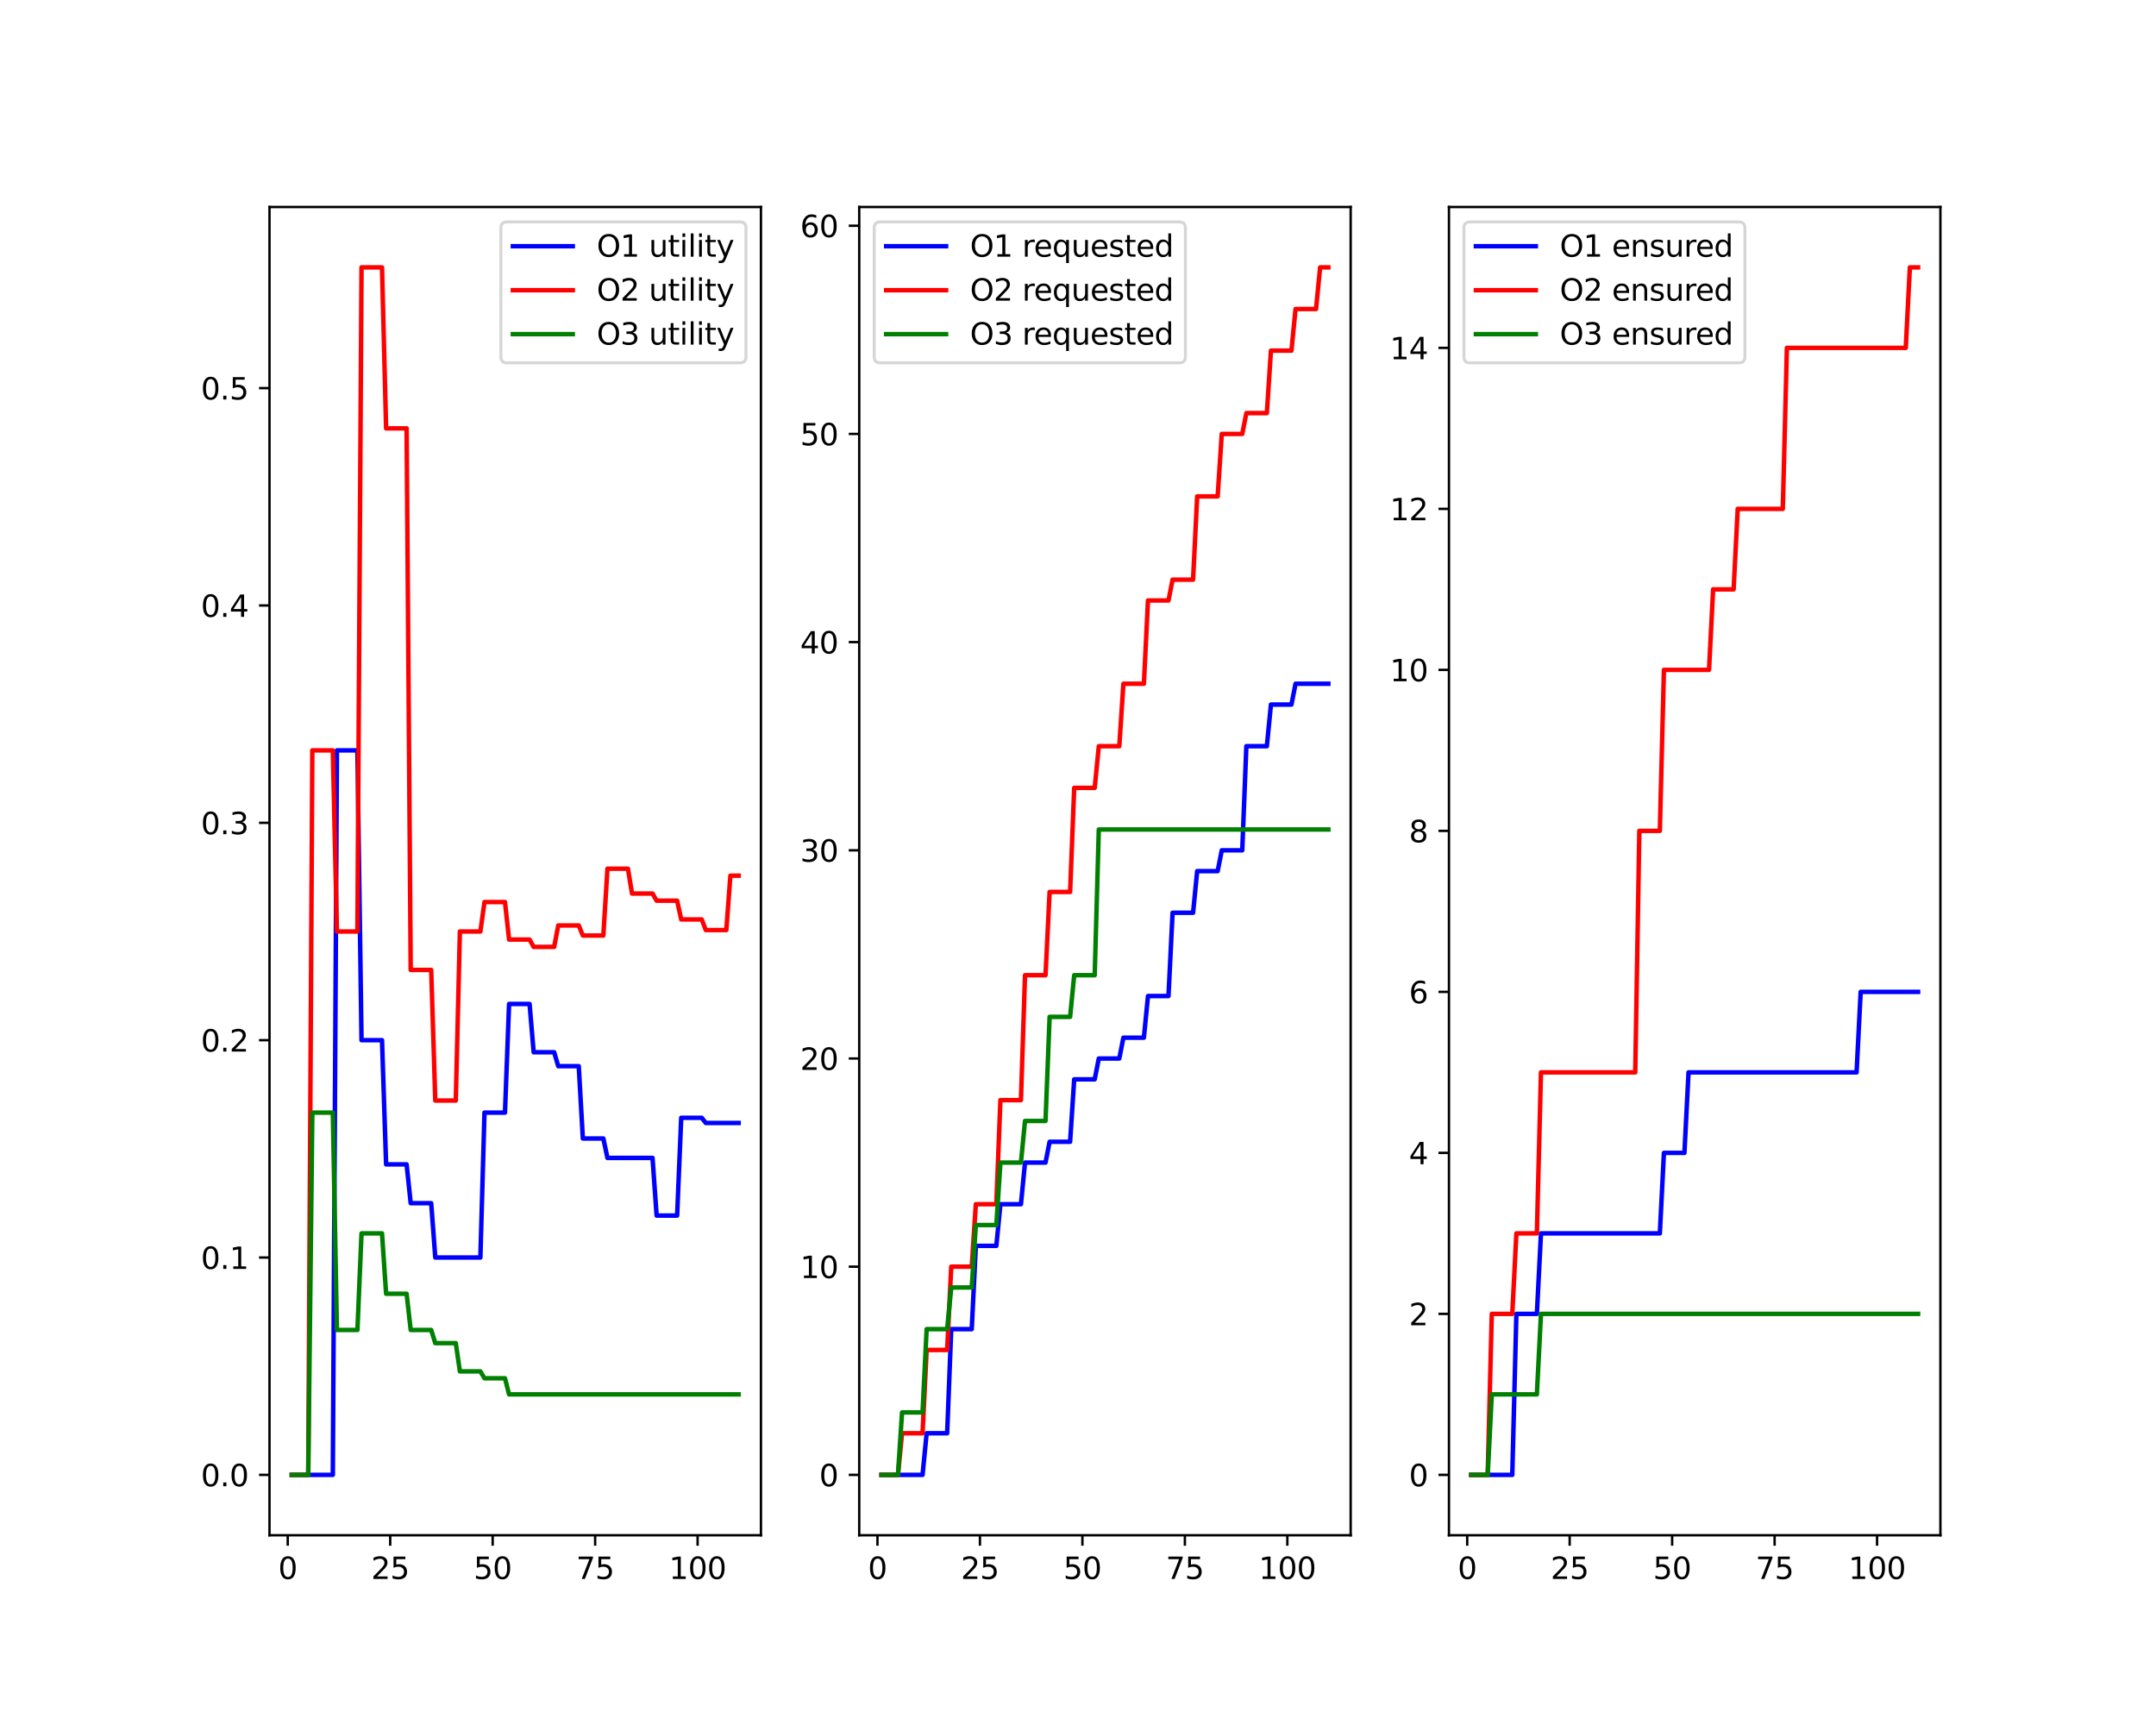 <?xml version="1.0" encoding="utf-8" standalone="no"?>
<!DOCTYPE svg PUBLIC "-//W3C//DTD SVG 1.1//EN"
  "http://www.w3.org/Graphics/SVG/1.1/DTD/svg11.dtd">
<svg xmlns:xlink="http://www.w3.org/1999/xlink" width="720pt" height="576pt" viewBox="0 0 720 576" xmlns="http://www.w3.org/2000/svg" version="1.1">
 <defs>
  <style type="text/css">*{stroke-linejoin: round; stroke-linecap: butt}</style>
 </defs>
 <g id="figure_1">
  <g id="patch_1">
   <path d="M 0 576 
L 720 576 
L 720 0 
L 0 0 
z
" style="fill: #ffffff"/>
  </g>
  <g id="axes_1">
   <g id="patch_2">
    <path d="M 90 512.64 
L 254.118 512.64 
L 254.118 69.12 
L 90 69.12 
z
" style="fill: #ffffff"/>
   </g>
   <g id="matplotlib.axis_1">
    <g id="xtick_1">
     <g id="line2d_1">
      <defs>
       <path id="mdc92d4cb4c" d="M 0 0 
L 0 3.5 
" style="stroke: #000000; stroke-width: 0.8"/>
      </defs>
      <g>
       <use xlink:href="#mdc92d4cb4c" x="96.091" y="512.64" style="stroke: #000000; stroke-width: 0.8"/>
      </g>
     </g>
     <g id="text_1">
      <!-- 0 -->
      <g transform="translate(92.91 527.238) scale(0.1 -0.1)">
       <defs>
        <path id="DejaVuSans-30" d="M 2034 4250 
Q 1547 4250 1301 3770 
Q 1056 3291 1056 2328 
Q 1056 1369 1301 889 
Q 1547 409 2034 409 
Q 2525 409 2770 889 
Q 3016 1369 3016 2328 
Q 3016 3291 2770 3770 
Q 2525 4250 2034 4250 
z
M 2034 4750 
Q 2819 4750 3233 4129 
Q 3647 3509 3647 2328 
Q 3647 1150 3233 529 
Q 2819 -91 2034 -91 
Q 1250 -91 836 529 
Q 422 1150 422 2328 
Q 422 3509 836 4129 
Q 1250 4750 2034 4750 
z
" transform="scale(0.016)"/>
       </defs>
       <use xlink:href="#DejaVuSans-30"/>
      </g>
     </g>
    </g>
    <g id="xtick_2">
     <g id="line2d_2">
      <g>
       <use xlink:href="#mdc92d4cb4c" x="130.311" y="512.64" style="stroke: #000000; stroke-width: 0.8"/>
      </g>
     </g>
     <g id="text_2">
      <!-- 25 -->
      <g transform="translate(123.948 527.238) scale(0.1 -0.1)">
       <defs>
        <path id="DejaVuSans-32" d="M 1228 531 
L 3431 531 
L 3431 0 
L 469 0 
L 469 531 
Q 828 903 1448 1529 
Q 2069 2156 2228 2338 
Q 2531 2678 2651 2914 
Q 2772 3150 2772 3378 
Q 2772 3750 2511 3984 
Q 2250 4219 1831 4219 
Q 1534 4219 1204 4116 
Q 875 4013 500 3803 
L 500 4441 
Q 881 4594 1212 4672 
Q 1544 4750 1819 4750 
Q 2544 4750 2975 4387 
Q 3406 4025 3406 3419 
Q 3406 3131 3298 2873 
Q 3191 2616 2906 2266 
Q 2828 2175 2409 1742 
Q 1991 1309 1228 531 
z
" transform="scale(0.016)"/>
        <path id="DejaVuSans-35" d="M 691 4666 
L 3169 4666 
L 3169 4134 
L 1269 4134 
L 1269 2991 
Q 1406 3038 1543 3061 
Q 1681 3084 1819 3084 
Q 2600 3084 3056 2656 
Q 3513 2228 3513 1497 
Q 3513 744 3044 326 
Q 2575 -91 1722 -91 
Q 1428 -91 1123 -41 
Q 819 9 494 109 
L 494 744 
Q 775 591 1075 516 
Q 1375 441 1709 441 
Q 2250 441 2565 725 
Q 2881 1009 2881 1497 
Q 2881 1984 2565 2268 
Q 2250 2553 1709 2553 
Q 1456 2553 1204 2497 
Q 953 2441 691 2322 
L 691 4666 
z
" transform="scale(0.016)"/>
       </defs>
       <use xlink:href="#DejaVuSans-32"/>
       <use xlink:href="#DejaVuSans-35" x="63.623"/>
      </g>
     </g>
    </g>
    <g id="xtick_3">
     <g id="line2d_3">
      <g>
       <use xlink:href="#mdc92d4cb4c" x="164.53" y="512.64" style="stroke: #000000; stroke-width: 0.8"/>
      </g>
     </g>
     <g id="text_3">
      <!-- 50 -->
      <g transform="translate(158.168 527.238) scale(0.1 -0.1)">
       <use xlink:href="#DejaVuSans-35"/>
       <use xlink:href="#DejaVuSans-30" x="63.623"/>
      </g>
     </g>
    </g>
    <g id="xtick_4">
     <g id="line2d_4">
      <g>
       <use xlink:href="#mdc92d4cb4c" x="198.75" y="512.64" style="stroke: #000000; stroke-width: 0.8"/>
      </g>
     </g>
     <g id="text_4">
      <!-- 75 -->
      <g transform="translate(192.388 527.238) scale(0.1 -0.1)">
       <defs>
        <path id="DejaVuSans-37" d="M 525 4666 
L 3525 4666 
L 3525 4397 
L 1831 0 
L 1172 0 
L 2766 4134 
L 525 4134 
L 525 4666 
z
" transform="scale(0.016)"/>
       </defs>
       <use xlink:href="#DejaVuSans-37"/>
       <use xlink:href="#DejaVuSans-35" x="63.623"/>
      </g>
     </g>
    </g>
    <g id="xtick_5">
     <g id="line2d_5">
      <g>
       <use xlink:href="#mdc92d4cb4c" x="232.97" y="512.64" style="stroke: #000000; stroke-width: 0.8"/>
      </g>
     </g>
     <g id="text_5">
      <!-- 100 -->
      <g transform="translate(223.426 527.238) scale(0.1 -0.1)">
       <defs>
        <path id="DejaVuSans-31" d="M 794 531 
L 1825 531 
L 1825 4091 
L 703 3866 
L 703 4441 
L 1819 4666 
L 2450 4666 
L 2450 531 
L 3481 531 
L 3481 0 
L 794 0 
L 794 531 
z
" transform="scale(0.016)"/>
       </defs>
       <use xlink:href="#DejaVuSans-31"/>
       <use xlink:href="#DejaVuSans-30" x="63.623"/>
       <use xlink:href="#DejaVuSans-30" x="127.246"/>
      </g>
     </g>
    </g>
   </g>
   <g id="matplotlib.axis_2">
    <g id="ytick_1">
     <g id="line2d_6">
      <defs>
       <path id="m446901dd32" d="M 0 0 
L -3.5 0 
" style="stroke: #000000; stroke-width: 0.8"/>
      </defs>
      <g>
       <use xlink:href="#m446901dd32" x="90" y="492.48" style="stroke: #000000; stroke-width: 0.8"/>
      </g>
     </g>
     <g id="text_6">
      <!-- 0.0 -->
      <g transform="translate(67.097 496.279) scale(0.1 -0.1)">
       <defs>
        <path id="DejaVuSans-2e" d="M 684 794 
L 1344 794 
L 1344 0 
L 684 0 
L 684 794 
z
" transform="scale(0.016)"/>
       </defs>
       <use xlink:href="#DejaVuSans-30"/>
       <use xlink:href="#DejaVuSans-2e" x="63.623"/>
       <use xlink:href="#DejaVuSans-30" x="95.41"/>
      </g>
     </g>
    </g>
    <g id="ytick_2">
     <g id="line2d_7">
      <g>
       <use xlink:href="#m446901dd32" x="90" y="419.904" style="stroke: #000000; stroke-width: 0.8"/>
      </g>
     </g>
     <g id="text_7">
      <!-- 0.1 -->
      <g transform="translate(67.097 423.703) scale(0.1 -0.1)">
       <use xlink:href="#DejaVuSans-30"/>
       <use xlink:href="#DejaVuSans-2e" x="63.623"/>
       <use xlink:href="#DejaVuSans-31" x="95.41"/>
      </g>
     </g>
    </g>
    <g id="ytick_3">
     <g id="line2d_8">
      <g>
       <use xlink:href="#m446901dd32" x="90" y="347.328" style="stroke: #000000; stroke-width: 0.8"/>
      </g>
     </g>
     <g id="text_8">
      <!-- 0.2 -->
      <g transform="translate(67.097 351.127) scale(0.1 -0.1)">
       <use xlink:href="#DejaVuSans-30"/>
       <use xlink:href="#DejaVuSans-2e" x="63.623"/>
       <use xlink:href="#DejaVuSans-32" x="95.41"/>
      </g>
     </g>
    </g>
    <g id="ytick_4">
     <g id="line2d_9">
      <g>
       <use xlink:href="#m446901dd32" x="90" y="274.752" style="stroke: #000000; stroke-width: 0.8"/>
      </g>
     </g>
     <g id="text_9">
      <!-- 0.3 -->
      <g transform="translate(67.097 278.551) scale(0.1 -0.1)">
       <defs>
        <path id="DejaVuSans-33" d="M 2597 2516 
Q 3050 2419 3304 2112 
Q 3559 1806 3559 1356 
Q 3559 666 3084 287 
Q 2609 -91 1734 -91 
Q 1441 -91 1130 -33 
Q 819 25 488 141 
L 488 750 
Q 750 597 1062 519 
Q 1375 441 1716 441 
Q 2309 441 2620 675 
Q 2931 909 2931 1356 
Q 2931 1769 2642 2001 
Q 2353 2234 1838 2234 
L 1294 2234 
L 1294 2753 
L 1863 2753 
Q 2328 2753 2575 2939 
Q 2822 3125 2822 3475 
Q 2822 3834 2567 4026 
Q 2313 4219 1838 4219 
Q 1578 4219 1281 4162 
Q 984 4106 628 3988 
L 628 4550 
Q 988 4650 1302 4700 
Q 1616 4750 1894 4750 
Q 2613 4750 3031 4423 
Q 3450 4097 3450 3541 
Q 3450 3153 3228 2886 
Q 3006 2619 2597 2516 
z
" transform="scale(0.016)"/>
       </defs>
       <use xlink:href="#DejaVuSans-30"/>
       <use xlink:href="#DejaVuSans-2e" x="63.623"/>
       <use xlink:href="#DejaVuSans-33" x="95.41"/>
      </g>
     </g>
    </g>
    <g id="ytick_5">
     <g id="line2d_10">
      <g>
       <use xlink:href="#m446901dd32" x="90" y="202.176" style="stroke: #000000; stroke-width: 0.8"/>
      </g>
     </g>
     <g id="text_10">
      <!-- 0.4 -->
      <g transform="translate(67.097 205.975) scale(0.1 -0.1)">
       <defs>
        <path id="DejaVuSans-34" d="M 2419 4116 
L 825 1625 
L 2419 1625 
L 2419 4116 
z
M 2253 4666 
L 3047 4666 
L 3047 1625 
L 3713 1625 
L 3713 1100 
L 3047 1100 
L 3047 0 
L 2419 0 
L 2419 1100 
L 313 1100 
L 313 1709 
L 2253 4666 
z
" transform="scale(0.016)"/>
       </defs>
       <use xlink:href="#DejaVuSans-30"/>
       <use xlink:href="#DejaVuSans-2e" x="63.623"/>
       <use xlink:href="#DejaVuSans-34" x="95.41"/>
      </g>
     </g>
    </g>
    <g id="ytick_6">
     <g id="line2d_11">
      <g>
       <use xlink:href="#m446901dd32" x="90" y="129.6" style="stroke: #000000; stroke-width: 0.8"/>
      </g>
     </g>
     <g id="text_11">
      <!-- 0.5 -->
      <g transform="translate(67.097 133.399) scale(0.1 -0.1)">
       <use xlink:href="#DejaVuSans-30"/>
       <use xlink:href="#DejaVuSans-2e" x="63.623"/>
       <use xlink:href="#DejaVuSans-35" x="95.41"/>
      </g>
     </g>
    </g>
   </g>
   <g id="line2d_12">
    <path d="M 97.46 492.48 
L 98.829 492.48 
L 100.197 492.48 
L 101.566 492.48 
L 102.935 492.48 
L 104.304 492.48 
L 105.673 492.48 
L 107.041 492.48 
L 108.41 492.48 
L 109.779 492.48 
L 111.148 492.48 
L 112.517 250.56 
L 113.885 250.56 
L 115.254 250.56 
L 116.623 250.56 
L 117.992 250.56 
L 119.36 250.56 
L 120.729 347.328 
L 122.098 347.328 
L 123.467 347.328 
L 124.836 347.328 
L 126.204 347.328 
L 127.573 347.328 
L 128.942 388.8 
L 130.311 388.8 
L 131.68 388.8 
L 133.048 388.8 
L 134.417 388.8 
L 135.786 388.8 
L 137.155 401.76 
L 138.524 401.76 
L 139.892 401.76 
L 141.261 401.76 
L 142.63 401.76 
L 143.999 401.76 
L 145.367 419.904 
L 146.736 419.904 
L 148.105 419.904 
L 149.474 419.904 
L 150.843 419.904 
L 152.211 419.904 
L 153.58 419.904 
L 154.949 419.904 
L 156.318 419.904 
L 157.687 419.904 
L 159.055 419.904 
L 160.424 419.904 
L 161.793 371.52 
L 163.162 371.52 
L 164.53 371.52 
L 165.899 371.52 
L 167.268 371.52 
L 168.637 371.52 
L 170.006 335.232 
L 171.374 335.232 
L 172.743 335.232 
L 174.112 335.232 
L 175.481 335.232 
L 176.85 335.232 
L 178.218 351.36 
L 179.587 351.36 
L 180.956 351.36 
L 182.325 351.36 
L 183.694 351.36 
L 185.062 351.36 
L 186.431 356.012 
L 187.8 356.012 
L 189.169 356.012 
L 190.537 356.012 
L 191.906 356.012 
L 193.275 356.012 
L 194.644 380.16 
L 196.013 380.16 
L 197.381 380.16 
L 198.75 380.16 
L 200.119 380.16 
L 201.488 380.16 
L 202.857 386.64 
L 204.225 386.64 
L 205.594 386.64 
L 206.963 386.64 
L 208.332 386.64 
L 209.7 386.64 
L 211.069 386.64 
L 212.438 386.64 
L 213.807 386.64 
L 215.176 386.64 
L 216.544 386.64 
L 217.913 386.64 
L 219.282 405.898 
L 220.651 405.898 
L 222.02 405.898 
L 223.388 405.898 
L 224.757 405.898 
L 226.126 405.898 
L 227.495 373.248 
L 228.864 373.248 
L 230.232 373.248 
L 231.601 373.248 
L 232.97 373.248 
L 234.339 373.248 
L 235.707 374.976 
L 237.076 374.976 
L 238.445 374.976 
L 239.814 374.976 
L 241.183 374.976 
L 242.551 374.976 
L 243.92 374.976 
L 245.289 374.976 
L 246.658 374.976 
" clip-path="url(#p469b644ae7)" style="fill: none; stroke: #0000ff; stroke-width: 1.5; stroke-linecap: square"/>
   </g>
   <g id="line2d_13">
    <path d="M 97.46 492.48 
L 98.829 492.48 
L 100.197 492.48 
L 101.566 492.48 
L 102.935 492.48 
L 104.304 250.56 
L 105.673 250.56 
L 107.041 250.56 
L 108.41 250.56 
L 109.779 250.56 
L 111.148 250.56 
L 112.517 311.04 
L 113.885 311.04 
L 115.254 311.04 
L 116.623 311.04 
L 117.992 311.04 
L 119.36 311.04 
L 120.729 89.28 
L 122.098 89.28 
L 123.467 89.28 
L 124.836 89.28 
L 126.204 89.28 
L 127.573 89.28 
L 128.942 143.04 
L 130.311 143.04 
L 131.68 143.04 
L 133.048 143.04 
L 134.417 143.04 
L 135.786 143.04 
L 137.155 323.869 
L 138.524 323.869 
L 139.892 323.869 
L 141.261 323.869 
L 142.63 323.869 
L 143.999 323.869 
L 145.367 367.488 
L 146.736 367.488 
L 148.105 367.488 
L 149.474 367.488 
L 150.843 367.488 
L 152.211 367.488 
L 153.58 311.04 
L 154.949 311.04 
L 156.318 311.04 
L 157.687 311.04 
L 159.055 311.04 
L 160.424 311.04 
L 161.793 301.208 
L 163.162 301.208 
L 164.53 301.208 
L 165.899 301.208 
L 167.268 301.208 
L 168.637 301.208 
L 170.006 313.728 
L 171.374 313.728 
L 172.743 313.728 
L 174.112 313.728 
L 175.481 313.728 
L 176.85 313.728 
L 178.218 316.189 
L 179.587 316.189 
L 180.956 316.189 
L 182.325 316.189 
L 183.694 316.189 
L 185.062 316.189 
L 186.431 309.024 
L 187.8 309.024 
L 189.169 309.024 
L 190.537 309.024 
L 191.906 309.024 
L 193.275 309.024 
L 194.644 312.384 
L 196.013 312.384 
L 197.381 312.384 
L 198.75 312.384 
L 200.119 312.384 
L 201.488 312.384 
L 202.857 290.074 
L 204.225 290.074 
L 205.594 290.074 
L 206.963 290.074 
L 208.332 290.074 
L 209.7 290.074 
L 211.069 298.368 
L 212.438 298.368 
L 213.807 298.368 
L 215.176 298.368 
L 216.544 298.368 
L 217.913 298.368 
L 219.282 300.751 
L 220.651 300.751 
L 222.02 300.751 
L 223.388 300.751 
L 224.757 300.751 
L 226.126 300.751 
L 227.495 307.008 
L 228.864 307.008 
L 230.232 307.008 
L 231.601 307.008 
L 232.97 307.008 
L 234.339 307.008 
L 235.707 310.566 
L 237.076 310.566 
L 238.445 310.566 
L 239.814 310.566 
L 241.183 310.566 
L 242.551 310.566 
L 243.92 292.399 
L 245.289 292.399 
L 246.658 292.399 
" clip-path="url(#p469b644ae7)" style="fill: none; stroke: #ff0000; stroke-width: 1.5; stroke-linecap: square"/>
   </g>
   <g id="line2d_14">
    <path d="M 97.46 492.48 
L 98.829 492.48 
L 100.197 492.48 
L 101.566 492.48 
L 102.935 492.48 
L 104.304 371.52 
L 105.673 371.52 
L 107.041 371.52 
L 108.41 371.52 
L 109.779 371.52 
L 111.148 371.52 
L 112.517 444.096 
L 113.885 444.096 
L 115.254 444.096 
L 116.623 444.096 
L 117.992 444.096 
L 119.36 444.096 
L 120.729 411.84 
L 122.098 411.84 
L 123.467 411.84 
L 124.836 411.84 
L 126.204 411.84 
L 127.573 411.84 
L 128.942 432 
L 130.311 432 
L 131.68 432 
L 133.048 432 
L 134.417 432 
L 135.786 432 
L 137.155 444.096 
L 138.524 444.096 
L 139.892 444.096 
L 141.261 444.096 
L 142.63 444.096 
L 143.999 444.096 
L 145.367 448.495 
L 146.736 448.495 
L 148.105 448.495 
L 149.474 448.495 
L 150.843 448.495 
L 152.211 448.495 
L 153.58 457.92 
L 154.949 457.92 
L 156.318 457.92 
L 157.687 457.92 
L 159.055 457.92 
L 160.424 457.92 
L 161.793 460.224 
L 163.162 460.224 
L 164.53 460.224 
L 165.899 460.224 
L 167.268 460.224 
L 168.637 460.224 
L 170.006 465.6 
L 171.374 465.6 
L 172.743 465.6 
L 174.112 465.6 
L 175.481 465.6 
L 176.85 465.6 
L 178.218 465.6 
L 179.587 465.6 
L 180.956 465.6 
L 182.325 465.6 
L 183.694 465.6 
L 185.062 465.6 
L 186.431 465.6 
L 187.8 465.6 
L 189.169 465.6 
L 190.537 465.6 
L 191.906 465.6 
L 193.275 465.6 
L 194.644 465.6 
L 196.013 465.6 
L 197.381 465.6 
L 198.75 465.6 
L 200.119 465.6 
L 201.488 465.6 
L 202.857 465.6 
L 204.225 465.6 
L 205.594 465.6 
L 206.963 465.6 
L 208.332 465.6 
L 209.7 465.6 
L 211.069 465.6 
L 212.438 465.6 
L 213.807 465.6 
L 215.176 465.6 
L 216.544 465.6 
L 217.913 465.6 
L 219.282 465.6 
L 220.651 465.6 
L 222.02 465.6 
L 223.388 465.6 
L 224.757 465.6 
L 226.126 465.6 
L 227.495 465.6 
L 228.864 465.6 
L 230.232 465.6 
L 231.601 465.6 
L 232.97 465.6 
L 234.339 465.6 
L 235.707 465.6 
L 237.076 465.6 
L 238.445 465.6 
L 239.814 465.6 
L 241.183 465.6 
L 242.551 465.6 
L 243.92 465.6 
L 245.289 465.6 
L 246.658 465.6 
" clip-path="url(#p469b644ae7)" style="fill: none; stroke: #008000; stroke-width: 1.5; stroke-linecap: square"/>
   </g>
   <g id="patch_3">
    <path d="M 90 512.64 
L 90 69.12 
" style="fill: none; stroke: #000000; stroke-width: 0.8; stroke-linejoin: miter; stroke-linecap: square"/>
   </g>
   <g id="patch_4">
    <path d="M 254.118 512.64 
L 254.118 69.12 
" style="fill: none; stroke: #000000; stroke-width: 0.8; stroke-linejoin: miter; stroke-linecap: square"/>
   </g>
   <g id="patch_5">
    <path d="M 90 512.64 
L 254.118 512.64 
" style="fill: none; stroke: #000000; stroke-width: 0.8; stroke-linejoin: miter; stroke-linecap: square"/>
   </g>
   <g id="patch_6">
    <path d="M 90 69.12 
L 254.118 69.12 
" style="fill: none; stroke: #000000; stroke-width: 0.8; stroke-linejoin: miter; stroke-linecap: square"/>
   </g>
   <g id="legend_1">
    <g id="patch_7">
     <path d="M 169.274 121.154 
L 247.118 121.154 
Q 249.118 121.154 249.118 119.154 
L 249.118 76.12 
Q 249.118 74.12 247.118 74.12 
L 169.274 74.12 
Q 167.274 74.12 167.274 76.12 
L 167.274 119.154 
Q 167.274 121.154 169.274 121.154 
z
" style="fill: #ffffff; opacity: 0.8; stroke: #cccccc; stroke-linejoin: miter"/>
    </g>
    <g id="line2d_15">
     <path d="M 171.274 82.218 
L 181.274 82.218 
L 191.274 82.218 
" style="fill: none; stroke: #0000ff; stroke-width: 1.5; stroke-linecap: square"/>
    </g>
    <g id="text_12">
     <!-- O1 utility -->
     <g transform="translate(199.274 85.718) scale(0.1 -0.1)">
      <defs>
       <path id="DejaVuSans-4f" d="M 2522 4238 
Q 1834 4238 1429 3725 
Q 1025 3213 1025 2328 
Q 1025 1447 1429 934 
Q 1834 422 2522 422 
Q 3209 422 3611 934 
Q 4013 1447 4013 2328 
Q 4013 3213 3611 3725 
Q 3209 4238 2522 4238 
z
M 2522 4750 
Q 3503 4750 4090 4092 
Q 4678 3434 4678 2328 
Q 4678 1225 4090 567 
Q 3503 -91 2522 -91 
Q 1538 -91 948 565 
Q 359 1222 359 2328 
Q 359 3434 948 4092 
Q 1538 4750 2522 4750 
z
" transform="scale(0.016)"/>
       <path id="DejaVuSans-20" transform="scale(0.016)"/>
       <path id="DejaVuSans-75" d="M 544 1381 
L 544 3500 
L 1119 3500 
L 1119 1403 
Q 1119 906 1312 657 
Q 1506 409 1894 409 
Q 2359 409 2629 706 
Q 2900 1003 2900 1516 
L 2900 3500 
L 3475 3500 
L 3475 0 
L 2900 0 
L 2900 538 
Q 2691 219 2414 64 
Q 2138 -91 1772 -91 
Q 1169 -91 856 284 
Q 544 659 544 1381 
z
M 1991 3584 
L 1991 3584 
z
" transform="scale(0.016)"/>
       <path id="DejaVuSans-74" d="M 1172 4494 
L 1172 3500 
L 2356 3500 
L 2356 3053 
L 1172 3053 
L 1172 1153 
Q 1172 725 1289 603 
Q 1406 481 1766 481 
L 2356 481 
L 2356 0 
L 1766 0 
Q 1100 0 847 248 
Q 594 497 594 1153 
L 594 3053 
L 172 3053 
L 172 3500 
L 594 3500 
L 594 4494 
L 1172 4494 
z
" transform="scale(0.016)"/>
       <path id="DejaVuSans-69" d="M 603 3500 
L 1178 3500 
L 1178 0 
L 603 0 
L 603 3500 
z
M 603 4863 
L 1178 4863 
L 1178 4134 
L 603 4134 
L 603 4863 
z
" transform="scale(0.016)"/>
       <path id="DejaVuSans-6c" d="M 603 4863 
L 1178 4863 
L 1178 0 
L 603 0 
L 603 4863 
z
" transform="scale(0.016)"/>
       <path id="DejaVuSans-79" d="M 2059 -325 
Q 1816 -950 1584 -1140 
Q 1353 -1331 966 -1331 
L 506 -1331 
L 506 -850 
L 844 -850 
Q 1081 -850 1212 -737 
Q 1344 -625 1503 -206 
L 1606 56 
L 191 3500 
L 800 3500 
L 1894 763 
L 2988 3500 
L 3597 3500 
L 2059 -325 
z
" transform="scale(0.016)"/>
      </defs>
      <use xlink:href="#DejaVuSans-4f"/>
      <use xlink:href="#DejaVuSans-31" x="78.711"/>
      <use xlink:href="#DejaVuSans-20" x="142.334"/>
      <use xlink:href="#DejaVuSans-75" x="174.121"/>
      <use xlink:href="#DejaVuSans-74" x="237.5"/>
      <use xlink:href="#DejaVuSans-69" x="276.709"/>
      <use xlink:href="#DejaVuSans-6c" x="304.492"/>
      <use xlink:href="#DejaVuSans-69" x="332.275"/>
      <use xlink:href="#DejaVuSans-74" x="360.059"/>
      <use xlink:href="#DejaVuSans-79" x="399.268"/>
     </g>
    </g>
    <g id="line2d_16">
     <path d="M 171.274 96.897 
L 181.274 96.897 
L 191.274 96.897 
" style="fill: none; stroke: #ff0000; stroke-width: 1.5; stroke-linecap: square"/>
    </g>
    <g id="text_13">
     <!-- O2 utility -->
     <g transform="translate(199.274 100.397) scale(0.1 -0.1)">
      <use xlink:href="#DejaVuSans-4f"/>
      <use xlink:href="#DejaVuSans-32" x="78.711"/>
      <use xlink:href="#DejaVuSans-20" x="142.334"/>
      <use xlink:href="#DejaVuSans-75" x="174.121"/>
      <use xlink:href="#DejaVuSans-74" x="237.5"/>
      <use xlink:href="#DejaVuSans-69" x="276.709"/>
      <use xlink:href="#DejaVuSans-6c" x="304.492"/>
      <use xlink:href="#DejaVuSans-69" x="332.275"/>
      <use xlink:href="#DejaVuSans-74" x="360.059"/>
      <use xlink:href="#DejaVuSans-79" x="399.268"/>
     </g>
    </g>
    <g id="line2d_17">
     <path d="M 171.274 111.575 
L 181.274 111.575 
L 191.274 111.575 
" style="fill: none; stroke: #008000; stroke-width: 1.5; stroke-linecap: square"/>
    </g>
    <g id="text_14">
     <!-- O3 utility -->
     <g transform="translate(199.274 115.075) scale(0.1 -0.1)">
      <use xlink:href="#DejaVuSans-4f"/>
      <use xlink:href="#DejaVuSans-33" x="78.711"/>
      <use xlink:href="#DejaVuSans-20" x="142.334"/>
      <use xlink:href="#DejaVuSans-75" x="174.121"/>
      <use xlink:href="#DejaVuSans-74" x="237.5"/>
      <use xlink:href="#DejaVuSans-69" x="276.709"/>
      <use xlink:href="#DejaVuSans-6c" x="304.492"/>
      <use xlink:href="#DejaVuSans-69" x="332.275"/>
      <use xlink:href="#DejaVuSans-74" x="360.059"/>
      <use xlink:href="#DejaVuSans-79" x="399.268"/>
     </g>
    </g>
   </g>
  </g>
  <g id="axes_2">
   <g id="patch_8">
    <path d="M 286.941 512.64 
L 451.059 512.64 
L 451.059 69.12 
L 286.941 69.12 
z
" style="fill: #ffffff"/>
   </g>
   <g id="matplotlib.axis_3">
    <g id="xtick_6">
     <g id="line2d_18">
      <g>
       <use xlink:href="#mdc92d4cb4c" x="293.032" y="512.64" style="stroke: #000000; stroke-width: 0.8"/>
      </g>
     </g>
     <g id="text_15">
      <!-- 0 -->
      <g transform="translate(289.851 527.238) scale(0.1 -0.1)">
       <use xlink:href="#DejaVuSans-30"/>
      </g>
     </g>
    </g>
    <g id="xtick_7">
     <g id="line2d_19">
      <g>
       <use xlink:href="#mdc92d4cb4c" x="327.252" y="512.64" style="stroke: #000000; stroke-width: 0.8"/>
      </g>
     </g>
     <g id="text_16">
      <!-- 25 -->
      <g transform="translate(320.889 527.238) scale(0.1 -0.1)">
       <use xlink:href="#DejaVuSans-32"/>
       <use xlink:href="#DejaVuSans-35" x="63.623"/>
      </g>
     </g>
    </g>
    <g id="xtick_8">
     <g id="line2d_20">
      <g>
       <use xlink:href="#mdc92d4cb4c" x="361.472" y="512.64" style="stroke: #000000; stroke-width: 0.8"/>
      </g>
     </g>
     <g id="text_17">
      <!-- 50 -->
      <g transform="translate(355.109 527.238) scale(0.1 -0.1)">
       <use xlink:href="#DejaVuSans-35"/>
       <use xlink:href="#DejaVuSans-30" x="63.623"/>
      </g>
     </g>
    </g>
    <g id="xtick_9">
     <g id="line2d_21">
      <g>
       <use xlink:href="#mdc92d4cb4c" x="395.691" y="512.64" style="stroke: #000000; stroke-width: 0.8"/>
      </g>
     </g>
     <g id="text_18">
      <!-- 75 -->
      <g transform="translate(389.329 527.238) scale(0.1 -0.1)">
       <use xlink:href="#DejaVuSans-37"/>
       <use xlink:href="#DejaVuSans-35" x="63.623"/>
      </g>
     </g>
    </g>
    <g id="xtick_10">
     <g id="line2d_22">
      <g>
       <use xlink:href="#mdc92d4cb4c" x="429.911" y="512.64" style="stroke: #000000; stroke-width: 0.8"/>
      </g>
     </g>
     <g id="text_19">
      <!-- 100 -->
      <g transform="translate(420.367 527.238) scale(0.1 -0.1)">
       <use xlink:href="#DejaVuSans-31"/>
       <use xlink:href="#DejaVuSans-30" x="63.623"/>
       <use xlink:href="#DejaVuSans-30" x="127.246"/>
      </g>
     </g>
    </g>
   </g>
   <g id="matplotlib.axis_4">
    <g id="ytick_7">
     <g id="line2d_23">
      <g>
       <use xlink:href="#m446901dd32" x="286.941" y="492.48" style="stroke: #000000; stroke-width: 0.8"/>
      </g>
     </g>
     <g id="text_20">
      <!-- 0 -->
      <g transform="translate(273.579 496.279) scale(0.1 -0.1)">
       <use xlink:href="#DejaVuSans-30"/>
      </g>
     </g>
    </g>
    <g id="ytick_8">
     <g id="line2d_24">
      <g>
       <use xlink:href="#m446901dd32" x="286.941" y="422.963" style="stroke: #000000; stroke-width: 0.8"/>
      </g>
     </g>
     <g id="text_21">
      <!-- 10 -->
      <g transform="translate(267.216 426.762) scale(0.1 -0.1)">
       <use xlink:href="#DejaVuSans-31"/>
       <use xlink:href="#DejaVuSans-30" x="63.623"/>
      </g>
     </g>
    </g>
    <g id="ytick_9">
     <g id="line2d_25">
      <g>
       <use xlink:href="#m446901dd32" x="286.941" y="353.446" style="stroke: #000000; stroke-width: 0.8"/>
      </g>
     </g>
     <g id="text_22">
      <!-- 20 -->
      <g transform="translate(267.216 357.245) scale(0.1 -0.1)">
       <use xlink:href="#DejaVuSans-32"/>
       <use xlink:href="#DejaVuSans-30" x="63.623"/>
      </g>
     </g>
    </g>
    <g id="ytick_10">
     <g id="line2d_26">
      <g>
       <use xlink:href="#m446901dd32" x="286.941" y="283.928" style="stroke: #000000; stroke-width: 0.8"/>
      </g>
     </g>
     <g id="text_23">
      <!-- 30 -->
      <g transform="translate(267.216 287.727) scale(0.1 -0.1)">
       <use xlink:href="#DejaVuSans-33"/>
       <use xlink:href="#DejaVuSans-30" x="63.623"/>
      </g>
     </g>
    </g>
    <g id="ytick_11">
     <g id="line2d_27">
      <g>
       <use xlink:href="#m446901dd32" x="286.941" y="214.411" style="stroke: #000000; stroke-width: 0.8"/>
      </g>
     </g>
     <g id="text_24">
      <!-- 40 -->
      <g transform="translate(267.216 218.21) scale(0.1 -0.1)">
       <use xlink:href="#DejaVuSans-34"/>
       <use xlink:href="#DejaVuSans-30" x="63.623"/>
      </g>
     </g>
    </g>
    <g id="ytick_12">
     <g id="line2d_28">
      <g>
       <use xlink:href="#m446901dd32" x="286.941" y="144.894" style="stroke: #000000; stroke-width: 0.8"/>
      </g>
     </g>
     <g id="text_25">
      <!-- 50 -->
      <g transform="translate(267.216 148.693) scale(0.1 -0.1)">
       <use xlink:href="#DejaVuSans-35"/>
       <use xlink:href="#DejaVuSans-30" x="63.623"/>
      </g>
     </g>
    </g>
    <g id="ytick_13">
     <g id="line2d_29">
      <g>
       <use xlink:href="#m446901dd32" x="286.941" y="75.377" style="stroke: #000000; stroke-width: 0.8"/>
      </g>
     </g>
     <g id="text_26">
      <!-- 60 -->
      <g transform="translate(267.216 79.176) scale(0.1 -0.1)">
       <defs>
        <path id="DejaVuSans-36" d="M 2113 2584 
Q 1688 2584 1439 2293 
Q 1191 2003 1191 1497 
Q 1191 994 1439 701 
Q 1688 409 2113 409 
Q 2538 409 2786 701 
Q 3034 994 3034 1497 
Q 3034 2003 2786 2293 
Q 2538 2584 2113 2584 
z
M 3366 4563 
L 3366 3988 
Q 3128 4100 2886 4159 
Q 2644 4219 2406 4219 
Q 1781 4219 1451 3797 
Q 1122 3375 1075 2522 
Q 1259 2794 1537 2939 
Q 1816 3084 2150 3084 
Q 2853 3084 3261 2657 
Q 3669 2231 3669 1497 
Q 3669 778 3244 343 
Q 2819 -91 2113 -91 
Q 1303 -91 875 529 
Q 447 1150 447 2328 
Q 447 3434 972 4092 
Q 1497 4750 2381 4750 
Q 2619 4750 2861 4703 
Q 3103 4656 3366 4563 
z
" transform="scale(0.016)"/>
       </defs>
       <use xlink:href="#DejaVuSans-36"/>
       <use xlink:href="#DejaVuSans-30" x="63.623"/>
      </g>
     </g>
    </g>
   </g>
   <g id="line2d_30">
    <path d="M 294.401 492.48 
L 295.77 492.48 
L 297.139 492.48 
L 298.507 492.48 
L 299.876 492.48 
L 301.245 492.48 
L 302.614 492.48 
L 303.983 492.48 
L 305.351 492.48 
L 306.72 492.48 
L 308.089 492.48 
L 309.458 478.577 
L 310.827 478.577 
L 312.195 478.577 
L 313.564 478.577 
L 314.933 478.577 
L 316.302 478.577 
L 317.67 443.818 
L 319.039 443.818 
L 320.408 443.818 
L 321.777 443.818 
L 323.146 443.818 
L 324.514 443.818 
L 325.883 416.011 
L 327.252 416.011 
L 328.621 416.011 
L 329.99 416.011 
L 331.358 416.011 
L 332.727 416.011 
L 334.096 402.108 
L 335.465 402.108 
L 336.833 402.108 
L 338.202 402.108 
L 339.571 402.108 
L 340.94 402.108 
L 342.309 388.204 
L 343.677 388.204 
L 345.046 388.204 
L 346.415 388.204 
L 347.784 388.204 
L 349.153 388.204 
L 350.521 381.252 
L 351.89 381.252 
L 353.259 381.252 
L 354.628 381.252 
L 355.997 381.252 
L 357.365 381.252 
L 358.734 360.397 
L 360.103 360.397 
L 361.472 360.397 
L 362.84 360.397 
L 364.209 360.397 
L 365.578 360.397 
L 366.947 353.446 
L 368.316 353.446 
L 369.684 353.446 
L 371.053 353.446 
L 372.422 353.446 
L 373.791 353.446 
L 375.16 346.494 
L 376.528 346.494 
L 377.897 346.494 
L 379.266 346.494 
L 380.635 346.494 
L 382.003 346.494 
L 383.372 332.59 
L 384.741 332.59 
L 386.11 332.59 
L 387.479 332.59 
L 388.847 332.59 
L 390.216 332.59 
L 391.585 304.783 
L 392.954 304.783 
L 394.323 304.783 
L 395.691 304.783 
L 397.06 304.783 
L 398.429 304.783 
L 399.798 290.88 
L 401.167 290.88 
L 402.535 290.88 
L 403.904 290.88 
L 405.273 290.88 
L 406.642 290.88 
L 408.01 283.928 
L 409.379 283.928 
L 410.748 283.928 
L 412.117 283.928 
L 413.486 283.928 
L 414.854 283.928 
L 416.223 249.17 
L 417.592 249.17 
L 418.961 249.17 
L 420.33 249.17 
L 421.698 249.17 
L 423.067 249.17 
L 424.436 235.266 
L 425.805 235.266 
L 427.173 235.266 
L 428.542 235.266 
L 429.911 235.266 
L 431.28 235.266 
L 432.649 228.314 
L 434.017 228.314 
L 435.386 228.314 
L 436.755 228.314 
L 438.124 228.314 
L 439.493 228.314 
L 440.861 228.314 
L 442.23 228.314 
L 443.599 228.314 
" clip-path="url(#pfc4328053c)" style="fill: none; stroke: #0000ff; stroke-width: 1.5; stroke-linecap: square"/>
   </g>
   <g id="line2d_31">
    <path d="M 294.401 492.48 
L 295.77 492.48 
L 297.139 492.48 
L 298.507 492.48 
L 299.876 492.48 
L 301.245 478.577 
L 302.614 478.577 
L 303.983 478.577 
L 305.351 478.577 
L 306.72 478.577 
L 308.089 478.577 
L 309.458 450.77 
L 310.827 450.77 
L 312.195 450.77 
L 313.564 450.77 
L 314.933 450.77 
L 316.302 450.77 
L 317.67 422.963 
L 319.039 422.963 
L 320.408 422.963 
L 321.777 422.963 
L 323.146 422.963 
L 324.514 422.963 
L 325.883 402.108 
L 327.252 402.108 
L 328.621 402.108 
L 329.99 402.108 
L 331.358 402.108 
L 332.727 402.108 
L 334.096 367.349 
L 335.465 367.349 
L 336.833 367.349 
L 338.202 367.349 
L 339.571 367.349 
L 340.94 367.349 
L 342.309 325.639 
L 343.677 325.639 
L 345.046 325.639 
L 346.415 325.639 
L 347.784 325.639 
L 349.153 325.639 
L 350.521 297.832 
L 351.89 297.832 
L 353.259 297.832 
L 354.628 297.832 
L 355.997 297.832 
L 357.365 297.832 
L 358.734 263.073 
L 360.103 263.073 
L 361.472 263.073 
L 362.84 263.073 
L 364.209 263.073 
L 365.578 263.073 
L 366.947 249.17 
L 368.316 249.17 
L 369.684 249.17 
L 371.053 249.17 
L 372.422 249.17 
L 373.791 249.17 
L 375.16 228.314 
L 376.528 228.314 
L 377.897 228.314 
L 379.266 228.314 
L 380.635 228.314 
L 382.003 228.314 
L 383.372 200.508 
L 384.741 200.508 
L 386.11 200.508 
L 387.479 200.508 
L 388.847 200.508 
L 390.216 200.508 
L 391.585 193.556 
L 392.954 193.556 
L 394.323 193.556 
L 395.691 193.556 
L 397.06 193.556 
L 398.429 193.556 
L 399.798 165.749 
L 401.167 165.749 
L 402.535 165.749 
L 403.904 165.749 
L 405.273 165.749 
L 406.642 165.749 
L 408.01 144.894 
L 409.379 144.894 
L 410.748 144.894 
L 412.117 144.894 
L 413.486 144.894 
L 414.854 144.894 
L 416.223 137.942 
L 417.592 137.942 
L 418.961 137.942 
L 420.33 137.942 
L 421.698 137.942 
L 423.067 137.942 
L 424.436 117.087 
L 425.805 117.087 
L 427.173 117.087 
L 428.542 117.087 
L 429.911 117.087 
L 431.28 117.087 
L 432.649 103.183 
L 434.017 103.183 
L 435.386 103.183 
L 436.755 103.183 
L 438.124 103.183 
L 439.493 103.183 
L 440.861 89.28 
L 442.23 89.28 
L 443.599 89.28 
" clip-path="url(#pfc4328053c)" style="fill: none; stroke: #ff0000; stroke-width: 1.5; stroke-linecap: square"/>
   </g>
   <g id="line2d_32">
    <path d="M 294.401 492.48 
L 295.77 492.48 
L 297.139 492.48 
L 298.507 492.48 
L 299.876 492.48 
L 301.245 471.625 
L 302.614 471.625 
L 303.983 471.625 
L 305.351 471.625 
L 306.72 471.625 
L 308.089 471.625 
L 309.458 443.818 
L 310.827 443.818 
L 312.195 443.818 
L 313.564 443.818 
L 314.933 443.818 
L 316.302 443.818 
L 317.67 429.914 
L 319.039 429.914 
L 320.408 429.914 
L 321.777 429.914 
L 323.146 429.914 
L 324.514 429.914 
L 325.883 409.059 
L 327.252 409.059 
L 328.621 409.059 
L 329.99 409.059 
L 331.358 409.059 
L 332.727 409.059 
L 334.096 388.204 
L 335.465 388.204 
L 336.833 388.204 
L 338.202 388.204 
L 339.571 388.204 
L 340.94 388.204 
L 342.309 374.301 
L 343.677 374.301 
L 345.046 374.301 
L 346.415 374.301 
L 347.784 374.301 
L 349.153 374.301 
L 350.521 339.542 
L 351.89 339.542 
L 353.259 339.542 
L 354.628 339.542 
L 355.997 339.542 
L 357.365 339.542 
L 358.734 325.639 
L 360.103 325.639 
L 361.472 325.639 
L 362.84 325.639 
L 364.209 325.639 
L 365.578 325.639 
L 366.947 276.977 
L 368.316 276.977 
L 369.684 276.977 
L 371.053 276.977 
L 372.422 276.977 
L 373.791 276.977 
L 375.16 276.977 
L 376.528 276.977 
L 377.897 276.977 
L 379.266 276.977 
L 380.635 276.977 
L 382.003 276.977 
L 383.372 276.977 
L 384.741 276.977 
L 386.11 276.977 
L 387.479 276.977 
L 388.847 276.977 
L 390.216 276.977 
L 391.585 276.977 
L 392.954 276.977 
L 394.323 276.977 
L 395.691 276.977 
L 397.06 276.977 
L 398.429 276.977 
L 399.798 276.977 
L 401.167 276.977 
L 402.535 276.977 
L 403.904 276.977 
L 405.273 276.977 
L 406.642 276.977 
L 408.01 276.977 
L 409.379 276.977 
L 410.748 276.977 
L 412.117 276.977 
L 413.486 276.977 
L 414.854 276.977 
L 416.223 276.977 
L 417.592 276.977 
L 418.961 276.977 
L 420.33 276.977 
L 421.698 276.977 
L 423.067 276.977 
L 424.436 276.977 
L 425.805 276.977 
L 427.173 276.977 
L 428.542 276.977 
L 429.911 276.977 
L 431.28 276.977 
L 432.649 276.977 
L 434.017 276.977 
L 435.386 276.977 
L 436.755 276.977 
L 438.124 276.977 
L 439.493 276.977 
L 440.861 276.977 
L 442.23 276.977 
L 443.599 276.977 
" clip-path="url(#pfc4328053c)" style="fill: none; stroke: #008000; stroke-width: 1.5; stroke-linecap: square"/>
   </g>
   <g id="patch_9">
    <path d="M 286.941 512.64 
L 286.941 69.12 
" style="fill: none; stroke: #000000; stroke-width: 0.8; stroke-linejoin: miter; stroke-linecap: square"/>
   </g>
   <g id="patch_10">
    <path d="M 451.059 512.64 
L 451.059 69.12 
" style="fill: none; stroke: #000000; stroke-width: 0.8; stroke-linejoin: miter; stroke-linecap: square"/>
   </g>
   <g id="patch_11">
    <path d="M 286.941 512.64 
L 451.059 512.64 
" style="fill: none; stroke: #000000; stroke-width: 0.8; stroke-linejoin: miter; stroke-linecap: square"/>
   </g>
   <g id="patch_12">
    <path d="M 286.941 69.12 
L 451.059 69.12 
" style="fill: none; stroke: #000000; stroke-width: 0.8; stroke-linejoin: miter; stroke-linecap: square"/>
   </g>
   <g id="legend_2">
    <g id="patch_13">
     <path d="M 293.941 121.154 
L 393.863 121.154 
Q 395.863 121.154 395.863 119.154 
L 395.863 76.12 
Q 395.863 74.12 393.863 74.12 
L 293.941 74.12 
Q 291.941 74.12 291.941 76.12 
L 291.941 119.154 
Q 291.941 121.154 293.941 121.154 
z
" style="fill: #ffffff; opacity: 0.8; stroke: #cccccc; stroke-linejoin: miter"/>
    </g>
    <g id="line2d_33">
     <path d="M 295.941 82.218 
L 305.941 82.218 
L 315.941 82.218 
" style="fill: none; stroke: #0000ff; stroke-width: 1.5; stroke-linecap: square"/>
    </g>
    <g id="text_27">
     <!-- O1 requested -->
     <g transform="translate(323.941 85.718) scale(0.1 -0.1)">
      <defs>
       <path id="DejaVuSans-72" d="M 2631 2963 
Q 2534 3019 2420 3045 
Q 2306 3072 2169 3072 
Q 1681 3072 1420 2755 
Q 1159 2438 1159 1844 
L 1159 0 
L 581 0 
L 581 3500 
L 1159 3500 
L 1159 2956 
Q 1341 3275 1631 3429 
Q 1922 3584 2338 3584 
Q 2397 3584 2469 3576 
Q 2541 3569 2628 3553 
L 2631 2963 
z
" transform="scale(0.016)"/>
       <path id="DejaVuSans-65" d="M 3597 1894 
L 3597 1613 
L 953 1613 
Q 991 1019 1311 708 
Q 1631 397 2203 397 
Q 2534 397 2845 478 
Q 3156 559 3463 722 
L 3463 178 
Q 3153 47 2828 -22 
Q 2503 -91 2169 -91 
Q 1331 -91 842 396 
Q 353 884 353 1716 
Q 353 2575 817 3079 
Q 1281 3584 2069 3584 
Q 2775 3584 3186 3129 
Q 3597 2675 3597 1894 
z
M 3022 2063 
Q 3016 2534 2758 2815 
Q 2500 3097 2075 3097 
Q 1594 3097 1305 2825 
Q 1016 2553 972 2059 
L 3022 2063 
z
" transform="scale(0.016)"/>
       <path id="DejaVuSans-71" d="M 947 1747 
Q 947 1113 1208 752 
Q 1469 391 1925 391 
Q 2381 391 2643 752 
Q 2906 1113 2906 1747 
Q 2906 2381 2643 2742 
Q 2381 3103 1925 3103 
Q 1469 3103 1208 2742 
Q 947 2381 947 1747 
z
M 2906 525 
Q 2725 213 2448 61 
Q 2172 -91 1784 -91 
Q 1150 -91 751 415 
Q 353 922 353 1747 
Q 353 2572 751 3078 
Q 1150 3584 1784 3584 
Q 2172 3584 2448 3432 
Q 2725 3281 2906 2969 
L 2906 3500 
L 3481 3500 
L 3481 -1331 
L 2906 -1331 
L 2906 525 
z
" transform="scale(0.016)"/>
       <path id="DejaVuSans-73" d="M 2834 3397 
L 2834 2853 
Q 2591 2978 2328 3040 
Q 2066 3103 1784 3103 
Q 1356 3103 1142 2972 
Q 928 2841 928 2578 
Q 928 2378 1081 2264 
Q 1234 2150 1697 2047 
L 1894 2003 
Q 2506 1872 2764 1633 
Q 3022 1394 3022 966 
Q 3022 478 2636 193 
Q 2250 -91 1575 -91 
Q 1294 -91 989 -36 
Q 684 19 347 128 
L 347 722 
Q 666 556 975 473 
Q 1284 391 1588 391 
Q 1994 391 2212 530 
Q 2431 669 2431 922 
Q 2431 1156 2273 1281 
Q 2116 1406 1581 1522 
L 1381 1569 
Q 847 1681 609 1914 
Q 372 2147 372 2553 
Q 372 3047 722 3315 
Q 1072 3584 1716 3584 
Q 2034 3584 2315 3537 
Q 2597 3491 2834 3397 
z
" transform="scale(0.016)"/>
       <path id="DejaVuSans-64" d="M 2906 2969 
L 2906 4863 
L 3481 4863 
L 3481 0 
L 2906 0 
L 2906 525 
Q 2725 213 2448 61 
Q 2172 -91 1784 -91 
Q 1150 -91 751 415 
Q 353 922 353 1747 
Q 353 2572 751 3078 
Q 1150 3584 1784 3584 
Q 2172 3584 2448 3432 
Q 2725 3281 2906 2969 
z
M 947 1747 
Q 947 1113 1208 752 
Q 1469 391 1925 391 
Q 2381 391 2643 752 
Q 2906 1113 2906 1747 
Q 2906 2381 2643 2742 
Q 2381 3103 1925 3103 
Q 1469 3103 1208 2742 
Q 947 2381 947 1747 
z
" transform="scale(0.016)"/>
      </defs>
      <use xlink:href="#DejaVuSans-4f"/>
      <use xlink:href="#DejaVuSans-31" x="78.711"/>
      <use xlink:href="#DejaVuSans-20" x="142.334"/>
      <use xlink:href="#DejaVuSans-72" x="174.121"/>
      <use xlink:href="#DejaVuSans-65" x="212.984"/>
      <use xlink:href="#DejaVuSans-71" x="274.508"/>
      <use xlink:href="#DejaVuSans-75" x="337.984"/>
      <use xlink:href="#DejaVuSans-65" x="401.363"/>
      <use xlink:href="#DejaVuSans-73" x="462.887"/>
      <use xlink:href="#DejaVuSans-74" x="514.986"/>
      <use xlink:href="#DejaVuSans-65" x="554.195"/>
      <use xlink:href="#DejaVuSans-64" x="615.719"/>
     </g>
    </g>
    <g id="line2d_34">
     <path d="M 295.941 96.897 
L 305.941 96.897 
L 315.941 96.897 
" style="fill: none; stroke: #ff0000; stroke-width: 1.5; stroke-linecap: square"/>
    </g>
    <g id="text_28">
     <!-- O2 requested -->
     <g transform="translate(323.941 100.397) scale(0.1 -0.1)">
      <use xlink:href="#DejaVuSans-4f"/>
      <use xlink:href="#DejaVuSans-32" x="78.711"/>
      <use xlink:href="#DejaVuSans-20" x="142.334"/>
      <use xlink:href="#DejaVuSans-72" x="174.121"/>
      <use xlink:href="#DejaVuSans-65" x="212.984"/>
      <use xlink:href="#DejaVuSans-71" x="274.508"/>
      <use xlink:href="#DejaVuSans-75" x="337.984"/>
      <use xlink:href="#DejaVuSans-65" x="401.363"/>
      <use xlink:href="#DejaVuSans-73" x="462.887"/>
      <use xlink:href="#DejaVuSans-74" x="514.986"/>
      <use xlink:href="#DejaVuSans-65" x="554.195"/>
      <use xlink:href="#DejaVuSans-64" x="615.719"/>
     </g>
    </g>
    <g id="line2d_35">
     <path d="M 295.941 111.575 
L 305.941 111.575 
L 315.941 111.575 
" style="fill: none; stroke: #008000; stroke-width: 1.5; stroke-linecap: square"/>
    </g>
    <g id="text_29">
     <!-- O3 requested -->
     <g transform="translate(323.941 115.075) scale(0.1 -0.1)">
      <use xlink:href="#DejaVuSans-4f"/>
      <use xlink:href="#DejaVuSans-33" x="78.711"/>
      <use xlink:href="#DejaVuSans-20" x="142.334"/>
      <use xlink:href="#DejaVuSans-72" x="174.121"/>
      <use xlink:href="#DejaVuSans-65" x="212.984"/>
      <use xlink:href="#DejaVuSans-71" x="274.508"/>
      <use xlink:href="#DejaVuSans-75" x="337.984"/>
      <use xlink:href="#DejaVuSans-65" x="401.363"/>
      <use xlink:href="#DejaVuSans-73" x="462.887"/>
      <use xlink:href="#DejaVuSans-74" x="514.986"/>
      <use xlink:href="#DejaVuSans-65" x="554.195"/>
      <use xlink:href="#DejaVuSans-64" x="615.719"/>
     </g>
    </g>
   </g>
  </g>
  <g id="axes_3">
   <g id="patch_14">
    <path d="M 483.882 512.64 
L 648 512.64 
L 648 69.12 
L 483.882 69.12 
z
" style="fill: #ffffff"/>
   </g>
   <g id="matplotlib.axis_5">
    <g id="xtick_11">
     <g id="line2d_36">
      <g>
       <use xlink:href="#mdc92d4cb4c" x="489.973" y="512.64" style="stroke: #000000; stroke-width: 0.8"/>
      </g>
     </g>
     <g id="text_30">
      <!-- 0 -->
      <g transform="translate(486.792 527.238) scale(0.1 -0.1)">
       <use xlink:href="#DejaVuSans-30"/>
      </g>
     </g>
    </g>
    <g id="xtick_12">
     <g id="line2d_37">
      <g>
       <use xlink:href="#mdc92d4cb4c" x="524.193" y="512.64" style="stroke: #000000; stroke-width: 0.8"/>
      </g>
     </g>
     <g id="text_31">
      <!-- 25 -->
      <g transform="translate(517.831 527.238) scale(0.1 -0.1)">
       <use xlink:href="#DejaVuSans-32"/>
       <use xlink:href="#DejaVuSans-35" x="63.623"/>
      </g>
     </g>
    </g>
    <g id="xtick_13">
     <g id="line2d_38">
      <g>
       <use xlink:href="#mdc92d4cb4c" x="558.413" y="512.64" style="stroke: #000000; stroke-width: 0.8"/>
      </g>
     </g>
     <g id="text_32">
      <!-- 50 -->
      <g transform="translate(552.05 527.238) scale(0.1 -0.1)">
       <use xlink:href="#DejaVuSans-35"/>
       <use xlink:href="#DejaVuSans-30" x="63.623"/>
      </g>
     </g>
    </g>
    <g id="xtick_14">
     <g id="line2d_39">
      <g>
       <use xlink:href="#mdc92d4cb4c" x="592.633" y="512.64" style="stroke: #000000; stroke-width: 0.8"/>
      </g>
     </g>
     <g id="text_33">
      <!-- 75 -->
      <g transform="translate(586.27 527.238) scale(0.1 -0.1)">
       <use xlink:href="#DejaVuSans-37"/>
       <use xlink:href="#DejaVuSans-35" x="63.623"/>
      </g>
     </g>
    </g>
    <g id="xtick_15">
     <g id="line2d_40">
      <g>
       <use xlink:href="#mdc92d4cb4c" x="626.852" y="512.64" style="stroke: #000000; stroke-width: 0.8"/>
      </g>
     </g>
     <g id="text_34">
      <!-- 100 -->
      <g transform="translate(617.308 527.238) scale(0.1 -0.1)">
       <use xlink:href="#DejaVuSans-31"/>
       <use xlink:href="#DejaVuSans-30" x="63.623"/>
       <use xlink:href="#DejaVuSans-30" x="127.246"/>
      </g>
     </g>
    </g>
   </g>
   <g id="matplotlib.axis_6">
    <g id="ytick_14">
     <g id="line2d_41">
      <g>
       <use xlink:href="#m446901dd32" x="483.882" y="492.48" style="stroke: #000000; stroke-width: 0.8"/>
      </g>
     </g>
     <g id="text_35">
      <!-- 0 -->
      <g transform="translate(470.52 496.279) scale(0.1 -0.1)">
       <use xlink:href="#DejaVuSans-30"/>
      </g>
     </g>
    </g>
    <g id="ytick_15">
     <g id="line2d_42">
      <g>
       <use xlink:href="#m446901dd32" x="483.882" y="438.72" style="stroke: #000000; stroke-width: 0.8"/>
      </g>
     </g>
     <g id="text_36">
      <!-- 2 -->
      <g transform="translate(470.52 442.519) scale(0.1 -0.1)">
       <use xlink:href="#DejaVuSans-32"/>
      </g>
     </g>
    </g>
    <g id="ytick_16">
     <g id="line2d_43">
      <g>
       <use xlink:href="#m446901dd32" x="483.882" y="384.96" style="stroke: #000000; stroke-width: 0.8"/>
      </g>
     </g>
     <g id="text_37">
      <!-- 4 -->
      <g transform="translate(470.52 388.759) scale(0.1 -0.1)">
       <use xlink:href="#DejaVuSans-34"/>
      </g>
     </g>
    </g>
    <g id="ytick_17">
     <g id="line2d_44">
      <g>
       <use xlink:href="#m446901dd32" x="483.882" y="331.2" style="stroke: #000000; stroke-width: 0.8"/>
      </g>
     </g>
     <g id="text_38">
      <!-- 6 -->
      <g transform="translate(470.52 334.999) scale(0.1 -0.1)">
       <use xlink:href="#DejaVuSans-36"/>
      </g>
     </g>
    </g>
    <g id="ytick_18">
     <g id="line2d_45">
      <g>
       <use xlink:href="#m446901dd32" x="483.882" y="277.44" style="stroke: #000000; stroke-width: 0.8"/>
      </g>
     </g>
     <g id="text_39">
      <!-- 8 -->
      <g transform="translate(470.52 281.239) scale(0.1 -0.1)">
       <defs>
        <path id="DejaVuSans-38" d="M 2034 2216 
Q 1584 2216 1326 1975 
Q 1069 1734 1069 1313 
Q 1069 891 1326 650 
Q 1584 409 2034 409 
Q 2484 409 2743 651 
Q 3003 894 3003 1313 
Q 3003 1734 2745 1975 
Q 2488 2216 2034 2216 
z
M 1403 2484 
Q 997 2584 770 2862 
Q 544 3141 544 3541 
Q 544 4100 942 4425 
Q 1341 4750 2034 4750 
Q 2731 4750 3128 4425 
Q 3525 4100 3525 3541 
Q 3525 3141 3298 2862 
Q 3072 2584 2669 2484 
Q 3125 2378 3379 2068 
Q 3634 1759 3634 1313 
Q 3634 634 3220 271 
Q 2806 -91 2034 -91 
Q 1263 -91 848 271 
Q 434 634 434 1313 
Q 434 1759 690 2068 
Q 947 2378 1403 2484 
z
M 1172 3481 
Q 1172 3119 1398 2916 
Q 1625 2713 2034 2713 
Q 2441 2713 2670 2916 
Q 2900 3119 2900 3481 
Q 2900 3844 2670 4047 
Q 2441 4250 2034 4250 
Q 1625 4250 1398 4047 
Q 1172 3844 1172 3481 
z
" transform="scale(0.016)"/>
       </defs>
       <use xlink:href="#DejaVuSans-38"/>
      </g>
     </g>
    </g>
    <g id="ytick_19">
     <g id="line2d_46">
      <g>
       <use xlink:href="#m446901dd32" x="483.882" y="223.68" style="stroke: #000000; stroke-width: 0.8"/>
      </g>
     </g>
     <g id="text_40">
      <!-- 10 -->
      <g transform="translate(464.157 227.479) scale(0.1 -0.1)">
       <use xlink:href="#DejaVuSans-31"/>
       <use xlink:href="#DejaVuSans-30" x="63.623"/>
      </g>
     </g>
    </g>
    <g id="ytick_20">
     <g id="line2d_47">
      <g>
       <use xlink:href="#m446901dd32" x="483.882" y="169.92" style="stroke: #000000; stroke-width: 0.8"/>
      </g>
     </g>
     <g id="text_41">
      <!-- 12 -->
      <g transform="translate(464.157 173.719) scale(0.1 -0.1)">
       <use xlink:href="#DejaVuSans-31"/>
       <use xlink:href="#DejaVuSans-32" x="63.623"/>
      </g>
     </g>
    </g>
    <g id="ytick_21">
     <g id="line2d_48">
      <g>
       <use xlink:href="#m446901dd32" x="483.882" y="116.16" style="stroke: #000000; stroke-width: 0.8"/>
      </g>
     </g>
     <g id="text_42">
      <!-- 14 -->
      <g transform="translate(464.157 119.959) scale(0.1 -0.1)">
       <use xlink:href="#DejaVuSans-31"/>
       <use xlink:href="#DejaVuSans-34" x="63.623"/>
      </g>
     </g>
    </g>
   </g>
   <g id="line2d_49">
    <path d="M 491.342 492.48 
L 492.711 492.48 
L 494.08 492.48 
L 495.449 492.48 
L 496.817 492.48 
L 498.186 492.48 
L 499.555 492.48 
L 500.924 492.48 
L 502.293 492.48 
L 503.661 492.48 
L 505.03 492.48 
L 506.399 438.72 
L 507.768 438.72 
L 509.136 438.72 
L 510.505 438.72 
L 511.874 438.72 
L 513.243 438.72 
L 514.612 411.84 
L 515.98 411.84 
L 517.349 411.84 
L 518.718 411.84 
L 520.087 411.84 
L 521.456 411.84 
L 522.824 411.84 
L 524.193 411.84 
L 525.562 411.84 
L 526.931 411.84 
L 528.3 411.84 
L 529.668 411.84 
L 531.037 411.84 
L 532.406 411.84 
L 533.775 411.84 
L 535.143 411.84 
L 536.512 411.84 
L 537.881 411.84 
L 539.25 411.84 
L 540.619 411.84 
L 541.987 411.84 
L 543.356 411.84 
L 544.725 411.84 
L 546.094 411.84 
L 547.463 411.84 
L 548.831 411.84 
L 550.2 411.84 
L 551.569 411.84 
L 552.938 411.84 
L 554.306 411.84 
L 555.675 384.96 
L 557.044 384.96 
L 558.413 384.96 
L 559.782 384.96 
L 561.15 384.96 
L 562.519 384.96 
L 563.888 358.08 
L 565.257 358.08 
L 566.626 358.08 
L 567.994 358.08 
L 569.363 358.08 
L 570.732 358.08 
L 572.101 358.08 
L 573.47 358.08 
L 574.838 358.08 
L 576.207 358.08 
L 577.576 358.08 
L 578.945 358.08 
L 580.313 358.08 
L 581.682 358.08 
L 583.051 358.08 
L 584.42 358.08 
L 585.789 358.08 
L 587.157 358.08 
L 588.526 358.08 
L 589.895 358.08 
L 591.264 358.08 
L 592.633 358.08 
L 594.001 358.08 
L 595.37 358.08 
L 596.739 358.08 
L 598.108 358.08 
L 599.476 358.08 
L 600.845 358.08 
L 602.214 358.08 
L 603.583 358.08 
L 604.952 358.08 
L 606.32 358.08 
L 607.689 358.08 
L 609.058 358.08 
L 610.427 358.08 
L 611.796 358.08 
L 613.164 358.08 
L 614.533 358.08 
L 615.902 358.08 
L 617.271 358.08 
L 618.64 358.08 
L 620.008 358.08 
L 621.377 331.2 
L 622.746 331.2 
L 624.115 331.2 
L 625.483 331.2 
L 626.852 331.2 
L 628.221 331.2 
L 629.59 331.2 
L 630.959 331.2 
L 632.327 331.2 
L 633.696 331.2 
L 635.065 331.2 
L 636.434 331.2 
L 637.803 331.2 
L 639.171 331.2 
L 640.54 331.2 
" clip-path="url(#pafcc68c6b1)" style="fill: none; stroke: #0000ff; stroke-width: 1.5; stroke-linecap: square"/>
   </g>
   <g id="line2d_50">
    <path d="M 491.342 492.48 
L 492.711 492.48 
L 494.08 492.48 
L 495.449 492.48 
L 496.817 492.48 
L 498.186 438.72 
L 499.555 438.72 
L 500.924 438.72 
L 502.293 438.72 
L 503.661 438.72 
L 505.03 438.72 
L 506.399 411.84 
L 507.768 411.84 
L 509.136 411.84 
L 510.505 411.84 
L 511.874 411.84 
L 513.243 411.84 
L 514.612 358.08 
L 515.98 358.08 
L 517.349 358.08 
L 518.718 358.08 
L 520.087 358.08 
L 521.456 358.08 
L 522.824 358.08 
L 524.193 358.08 
L 525.562 358.08 
L 526.931 358.08 
L 528.3 358.08 
L 529.668 358.08 
L 531.037 358.08 
L 532.406 358.08 
L 533.775 358.08 
L 535.143 358.08 
L 536.512 358.08 
L 537.881 358.08 
L 539.25 358.08 
L 540.619 358.08 
L 541.987 358.08 
L 543.356 358.08 
L 544.725 358.08 
L 546.094 358.08 
L 547.463 277.44 
L 548.831 277.44 
L 550.2 277.44 
L 551.569 277.44 
L 552.938 277.44 
L 554.306 277.44 
L 555.675 223.68 
L 557.044 223.68 
L 558.413 223.68 
L 559.782 223.68 
L 561.15 223.68 
L 562.519 223.68 
L 563.888 223.68 
L 565.257 223.68 
L 566.626 223.68 
L 567.994 223.68 
L 569.363 223.68 
L 570.732 223.68 
L 572.101 196.8 
L 573.47 196.8 
L 574.838 196.8 
L 576.207 196.8 
L 577.576 196.8 
L 578.945 196.8 
L 580.313 169.92 
L 581.682 169.92 
L 583.051 169.92 
L 584.42 169.92 
L 585.789 169.92 
L 587.157 169.92 
L 588.526 169.92 
L 589.895 169.92 
L 591.264 169.92 
L 592.633 169.92 
L 594.001 169.92 
L 595.37 169.92 
L 596.739 116.16 
L 598.108 116.16 
L 599.476 116.16 
L 600.845 116.16 
L 602.214 116.16 
L 603.583 116.16 
L 604.952 116.16 
L 606.32 116.16 
L 607.689 116.16 
L 609.058 116.16 
L 610.427 116.16 
L 611.796 116.16 
L 613.164 116.16 
L 614.533 116.16 
L 615.902 116.16 
L 617.271 116.16 
L 618.64 116.16 
L 620.008 116.16 
L 621.377 116.16 
L 622.746 116.16 
L 624.115 116.16 
L 625.483 116.16 
L 626.852 116.16 
L 628.221 116.16 
L 629.59 116.16 
L 630.959 116.16 
L 632.327 116.16 
L 633.696 116.16 
L 635.065 116.16 
L 636.434 116.16 
L 637.803 89.28 
L 639.171 89.28 
L 640.54 89.28 
" clip-path="url(#pafcc68c6b1)" style="fill: none; stroke: #ff0000; stroke-width: 1.5; stroke-linecap: square"/>
   </g>
   <g id="line2d_51">
    <path d="M 491.342 492.48 
L 492.711 492.48 
L 494.08 492.48 
L 495.449 492.48 
L 496.817 492.48 
L 498.186 465.6 
L 499.555 465.6 
L 500.924 465.6 
L 502.293 465.6 
L 503.661 465.6 
L 505.03 465.6 
L 506.399 465.6 
L 507.768 465.6 
L 509.136 465.6 
L 510.505 465.6 
L 511.874 465.6 
L 513.243 465.6 
L 514.612 438.72 
L 515.98 438.72 
L 517.349 438.72 
L 518.718 438.72 
L 520.087 438.72 
L 521.456 438.72 
L 522.824 438.72 
L 524.193 438.72 
L 525.562 438.72 
L 526.931 438.72 
L 528.3 438.72 
L 529.668 438.72 
L 531.037 438.72 
L 532.406 438.72 
L 533.775 438.72 
L 535.143 438.72 
L 536.512 438.72 
L 537.881 438.72 
L 539.25 438.72 
L 540.619 438.72 
L 541.987 438.72 
L 543.356 438.72 
L 544.725 438.72 
L 546.094 438.72 
L 547.463 438.72 
L 548.831 438.72 
L 550.2 438.72 
L 551.569 438.72 
L 552.938 438.72 
L 554.306 438.72 
L 555.675 438.72 
L 557.044 438.72 
L 558.413 438.72 
L 559.782 438.72 
L 561.15 438.72 
L 562.519 438.72 
L 563.888 438.72 
L 565.257 438.72 
L 566.626 438.72 
L 567.994 438.72 
L 569.363 438.72 
L 570.732 438.72 
L 572.101 438.72 
L 573.47 438.72 
L 574.838 438.72 
L 576.207 438.72 
L 577.576 438.72 
L 578.945 438.72 
L 580.313 438.72 
L 581.682 438.72 
L 583.051 438.72 
L 584.42 438.72 
L 585.789 438.72 
L 587.157 438.72 
L 588.526 438.72 
L 589.895 438.72 
L 591.264 438.72 
L 592.633 438.72 
L 594.001 438.72 
L 595.37 438.72 
L 596.739 438.72 
L 598.108 438.72 
L 599.476 438.72 
L 600.845 438.72 
L 602.214 438.72 
L 603.583 438.72 
L 604.952 438.72 
L 606.32 438.72 
L 607.689 438.72 
L 609.058 438.72 
L 610.427 438.72 
L 611.796 438.72 
L 613.164 438.72 
L 614.533 438.72 
L 615.902 438.72 
L 617.271 438.72 
L 618.64 438.72 
L 620.008 438.72 
L 621.377 438.72 
L 622.746 438.72 
L 624.115 438.72 
L 625.483 438.72 
L 626.852 438.72 
L 628.221 438.72 
L 629.59 438.72 
L 630.959 438.72 
L 632.327 438.72 
L 633.696 438.72 
L 635.065 438.72 
L 636.434 438.72 
L 637.803 438.72 
L 639.171 438.72 
L 640.54 438.72 
" clip-path="url(#pafcc68c6b1)" style="fill: none; stroke: #008000; stroke-width: 1.5; stroke-linecap: square"/>
   </g>
   <g id="patch_15">
    <path d="M 483.882 512.64 
L 483.882 69.12 
" style="fill: none; stroke: #000000; stroke-width: 0.8; stroke-linejoin: miter; stroke-linecap: square"/>
   </g>
   <g id="patch_16">
    <path d="M 648 512.64 
L 648 69.12 
" style="fill: none; stroke: #000000; stroke-width: 0.8; stroke-linejoin: miter; stroke-linecap: square"/>
   </g>
   <g id="patch_17">
    <path d="M 483.882 512.64 
L 648 512.64 
" style="fill: none; stroke: #000000; stroke-width: 0.8; stroke-linejoin: miter; stroke-linecap: square"/>
   </g>
   <g id="patch_18">
    <path d="M 483.882 69.12 
L 648 69.12 
" style="fill: none; stroke: #000000; stroke-width: 0.8; stroke-linejoin: miter; stroke-linecap: square"/>
   </g>
   <g id="legend_3">
    <g id="patch_19">
     <path d="M 490.882 121.154 
L 580.72 121.154 
Q 582.72 121.154 582.72 119.154 
L 582.72 76.12 
Q 582.72 74.12 580.72 74.12 
L 490.882 74.12 
Q 488.882 74.12 488.882 76.12 
L 488.882 119.154 
Q 488.882 121.154 490.882 121.154 
z
" style="fill: #ffffff; opacity: 0.8; stroke: #cccccc; stroke-linejoin: miter"/>
    </g>
    <g id="line2d_52">
     <path d="M 492.882 82.218 
L 502.882 82.218 
L 512.882 82.218 
" style="fill: none; stroke: #0000ff; stroke-width: 1.5; stroke-linecap: square"/>
    </g>
    <g id="text_43">
     <!-- O1 ensured -->
     <g transform="translate(520.882 85.718) scale(0.1 -0.1)">
      <defs>
       <path id="DejaVuSans-6e" d="M 3513 2113 
L 3513 0 
L 2938 0 
L 2938 2094 
Q 2938 2591 2744 2837 
Q 2550 3084 2163 3084 
Q 1697 3084 1428 2787 
Q 1159 2491 1159 1978 
L 1159 0 
L 581 0 
L 581 3500 
L 1159 3500 
L 1159 2956 
Q 1366 3272 1645 3428 
Q 1925 3584 2291 3584 
Q 2894 3584 3203 3211 
Q 3513 2838 3513 2113 
z
" transform="scale(0.016)"/>
      </defs>
      <use xlink:href="#DejaVuSans-4f"/>
      <use xlink:href="#DejaVuSans-31" x="78.711"/>
      <use xlink:href="#DejaVuSans-20" x="142.334"/>
      <use xlink:href="#DejaVuSans-65" x="174.121"/>
      <use xlink:href="#DejaVuSans-6e" x="235.645"/>
      <use xlink:href="#DejaVuSans-73" x="299.023"/>
      <use xlink:href="#DejaVuSans-75" x="351.123"/>
      <use xlink:href="#DejaVuSans-72" x="414.502"/>
      <use xlink:href="#DejaVuSans-65" x="453.365"/>
      <use xlink:href="#DejaVuSans-64" x="514.889"/>
     </g>
    </g>
    <g id="line2d_53">
     <path d="M 492.882 96.897 
L 502.882 96.897 
L 512.882 96.897 
" style="fill: none; stroke: #ff0000; stroke-width: 1.5; stroke-linecap: square"/>
    </g>
    <g id="text_44">
     <!-- O2 ensured -->
     <g transform="translate(520.882 100.397) scale(0.1 -0.1)">
      <use xlink:href="#DejaVuSans-4f"/>
      <use xlink:href="#DejaVuSans-32" x="78.711"/>
      <use xlink:href="#DejaVuSans-20" x="142.334"/>
      <use xlink:href="#DejaVuSans-65" x="174.121"/>
      <use xlink:href="#DejaVuSans-6e" x="235.645"/>
      <use xlink:href="#DejaVuSans-73" x="299.023"/>
      <use xlink:href="#DejaVuSans-75" x="351.123"/>
      <use xlink:href="#DejaVuSans-72" x="414.502"/>
      <use xlink:href="#DejaVuSans-65" x="453.365"/>
      <use xlink:href="#DejaVuSans-64" x="514.889"/>
     </g>
    </g>
    <g id="line2d_54">
     <path d="M 492.882 111.575 
L 502.882 111.575 
L 512.882 111.575 
" style="fill: none; stroke: #008000; stroke-width: 1.5; stroke-linecap: square"/>
    </g>
    <g id="text_45">
     <!-- O3 ensured -->
     <g transform="translate(520.882 115.075) scale(0.1 -0.1)">
      <use xlink:href="#DejaVuSans-4f"/>
      <use xlink:href="#DejaVuSans-33" x="78.711"/>
      <use xlink:href="#DejaVuSans-20" x="142.334"/>
      <use xlink:href="#DejaVuSans-65" x="174.121"/>
      <use xlink:href="#DejaVuSans-6e" x="235.645"/>
      <use xlink:href="#DejaVuSans-73" x="299.023"/>
      <use xlink:href="#DejaVuSans-75" x="351.123"/>
      <use xlink:href="#DejaVuSans-72" x="414.502"/>
      <use xlink:href="#DejaVuSans-65" x="453.365"/>
      <use xlink:href="#DejaVuSans-64" x="514.889"/>
     </g>
    </g>
   </g>
  </g>
 </g>
 <defs>
  <clipPath id="p469b644ae7">
   <rect x="90" y="69.12" width="164.118" height="443.52"/>
  </clipPath>
  <clipPath id="pfc4328053c">
   <rect x="286.941" y="69.12" width="164.118" height="443.52"/>
  </clipPath>
  <clipPath id="pafcc68c6b1">
   <rect x="483.882" y="69.12" width="164.118" height="443.52"/>
  </clipPath>
 </defs>
</svg>

